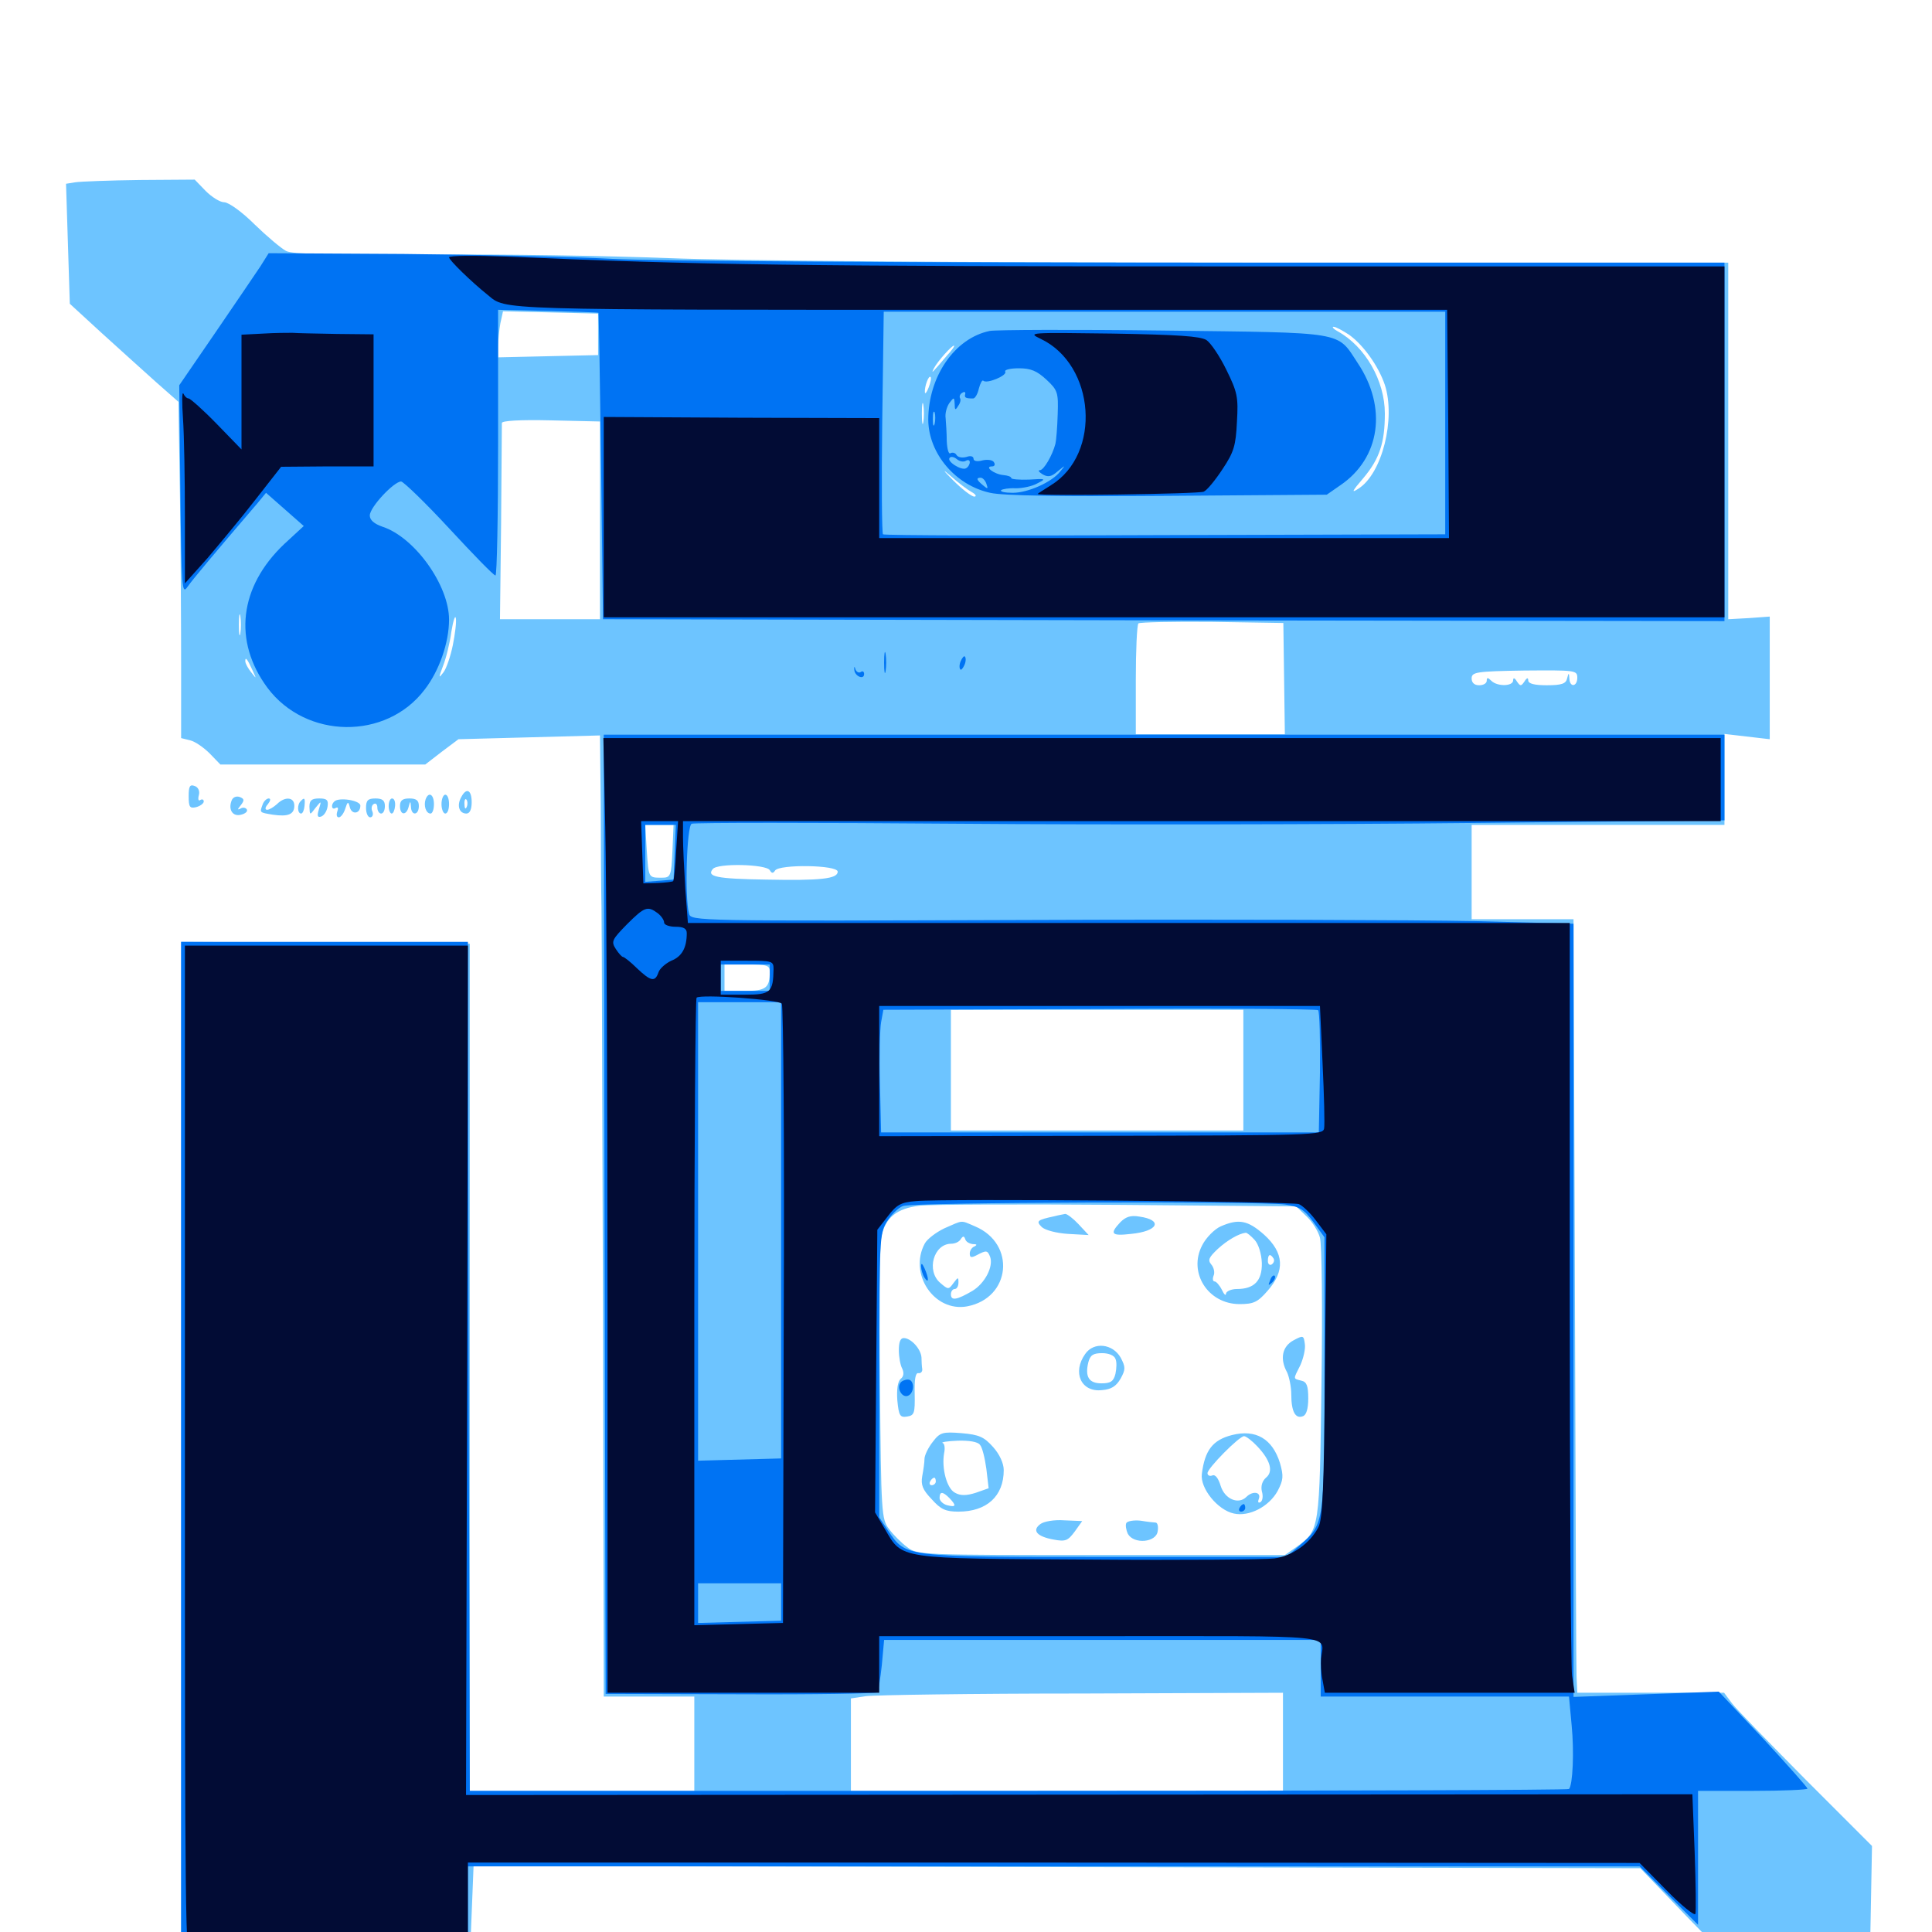<svg xmlns="http://www.w3.org/2000/svg" viewBox="0 -1000 1000 1000">
	<path fill="#6dc4ff" d="M39.062 -905.664L34.18 -904.883L35.156 -873.828L36.133 -842.773L52.734 -827.539C61.914 -819.141 74.609 -807.812 80.859 -802.148L92.383 -791.992L93.164 -741.602C93.555 -713.867 93.75 -674.805 93.75 -654.688V-617.969L98.438 -616.797C100.977 -616.211 105.469 -613.086 108.594 -609.961L114.062 -604.297H166.992H220.117L228.711 -610.938L237.305 -617.383L274.023 -618.359L310.547 -619.336L310.938 -583.984C310.938 -564.648 311.133 -540.234 311.328 -530.078C311.523 -519.922 311.719 -423.828 312.109 -316.797L312.5 -121.875H335.938H359.375V-97.461V-73.047H301.367H243.164V-292.188V-511.523L168.555 -512.109L93.75 -512.5V-248.438V15.82L168.359 15.234L243.164 14.844L244.141 -9.766L245.117 -34.18L547.07 -33.594L849.023 -33.008L874.023 -7.031L899.219 18.75L933.398 18.359L967.773 17.773L968.359 -13.281L968.945 -44.531L934.766 -78.711C916.016 -97.656 898.633 -115.43 896.484 -118.359L892.383 -123.828H854.297H816.406L816.016 -132.227C815.82 -141.992 815.625 -177.344 815.039 -374.414L814.453 -524.219H788.086H761.719V-548.633V-573.047H827.148H892.578V-596.484V-620.117L904.297 -618.75L916.016 -617.383V-649.219V-680.859L905.273 -680.078L894.531 -679.492V-771.875V-864.062H648.047C493.75 -864.062 380.469 -865.039 345.703 -866.406C315.039 -867.578 258.984 -868.555 221.289 -868.164C170.898 -867.969 151.172 -868.359 148.047 -870.117C145.508 -871.484 138.281 -877.539 131.836 -883.789C125.391 -890.234 118.359 -895.312 116.016 -895.312C113.867 -895.312 109.57 -898.047 106.445 -901.172L100.781 -907.031L72.461 -906.836C56.836 -906.641 41.797 -906.055 39.062 -905.664ZM309.57 -826.953V-816.211L283.789 -815.625L257.812 -815.039V-820.703C257.812 -823.828 258.398 -829.297 258.984 -832.617L260.352 -838.867L284.961 -838.281L309.57 -837.695ZM566.992 -829.492C568.164 -830.078 566.797 -830.469 563.477 -830.469C560.352 -830.469 559.18 -830.078 561.133 -829.492C562.891 -829.102 565.625 -829.102 566.992 -829.492ZM698.242 -826.758C705.664 -821.484 713.477 -810.547 716.797 -800.781C722.461 -783.203 715.43 -754.883 703.125 -747.07C699.219 -744.531 699.805 -745.703 705.664 -752.539C714.062 -762.5 716.797 -770.898 716.797 -785.938C716.797 -802.93 706.641 -820.703 692.383 -828.516C690.234 -829.688 689.258 -830.859 690.234 -830.859C691.406 -830.859 694.922 -828.906 698.242 -826.758ZM490.039 -815.82C482.227 -806.641 481.836 -806.25 483.398 -809.375C485.352 -813.086 492.578 -821.094 493.75 -821.094C494.336 -821.094 492.773 -818.75 490.039 -815.82ZM480.664 -799.414C479.688 -796.875 478.711 -795.703 478.711 -797.07C478.516 -800 480.664 -805.859 481.641 -804.883C482.227 -804.492 481.641 -801.953 480.664 -799.414ZM477.93 -781.641C477.539 -779.102 477.148 -781.055 477.148 -785.938C477.148 -790.82 477.539 -792.773 477.93 -790.43C478.32 -787.891 478.32 -783.984 477.93 -781.641ZM310.547 -730.664V-679.492H284.57H258.789L259.375 -729.297C259.57 -756.641 259.766 -780.078 259.766 -781.055C259.766 -782.227 269.141 -782.812 285.156 -782.422L310.547 -781.836ZM502.93 -745.312C505.078 -744.141 505.664 -742.969 504.297 -742.969C502.93 -742.969 498.047 -746.68 493.359 -751.367C487.891 -756.836 487.5 -757.617 492.188 -753.516C495.898 -750.195 500.781 -746.484 502.93 -745.312ZM524.805 -739.844C525.586 -740.43 524.414 -741.016 522.266 -740.82C520.117 -740.82 519.531 -740.234 521.094 -739.648C522.461 -739.062 524.219 -739.258 524.805 -739.844ZM124.414 -672.266C124.023 -669.727 123.633 -671.68 123.633 -676.562C123.633 -681.445 124.023 -683.398 124.414 -681.055C124.805 -678.516 124.805 -674.609 124.414 -672.266ZM234.375 -666.016C233.203 -660.352 231.055 -653.906 229.492 -651.953C226.953 -648.633 226.953 -649.023 229.297 -655.273C230.859 -659.18 232.812 -666.992 233.594 -672.852C234.57 -678.711 235.547 -681.836 235.938 -680.078C236.328 -678.125 235.547 -671.875 234.375 -666.016ZM664.648 -648.633L665.039 -619.922H626.562H587.891V-647.852C587.891 -663.281 588.477 -676.562 589.258 -677.344C590.039 -677.93 607.227 -678.32 627.344 -678.125L664.258 -677.539ZM130.664 -653.125C132.812 -648.438 132.812 -648.438 130.078 -651.953C128.32 -654.102 126.953 -656.641 126.953 -657.812C126.953 -660.156 127.93 -659.18 130.664 -653.125ZM816.406 -649.219C816.406 -644.531 812.5 -643.945 812.305 -648.828C812.109 -651.953 811.914 -651.953 811.133 -648.828C810.547 -646.094 808.203 -645.312 800.586 -645.312C794.336 -645.312 791.016 -646.094 791.016 -647.852C791.016 -649.414 790.234 -649.219 789.062 -647.266C787.305 -644.727 786.914 -644.727 785.156 -647.266C783.984 -649.219 783.203 -649.414 783.203 -647.852C783.203 -644.727 775 -644.531 771.875 -647.656C770.117 -649.414 769.531 -649.414 769.531 -647.656C769.531 -646.289 767.773 -645.312 765.625 -645.312C763.086 -645.312 761.719 -646.68 761.719 -648.828C761.719 -652.148 764.062 -652.539 789.062 -652.93C815.234 -653.125 816.406 -653.125 816.406 -649.219ZM348.047 -559.375C347.461 -546.484 347.07 -545.703 342.578 -545.703C335.547 -545.703 335.742 -545.508 334.766 -559.961L333.984 -573.047H341.406H348.633ZM398.438 -549.609C399.414 -547.852 400.195 -547.852 401.172 -549.414C403.32 -552.734 433.594 -552.344 433.594 -548.828C433.594 -545.117 424.805 -544.141 396.289 -544.727C370.703 -545.117 365.625 -546.289 368.945 -550.195C371.289 -553.32 396.484 -552.734 398.438 -549.609ZM398.438 -497.07C398.438 -488.672 396.484 -487.109 385.547 -487.109H375V-493.945V-500.781H386.719C396.875 -500.781 398.438 -500.391 398.438 -497.07ZM643.555 -446.094V-414.844H567.969H492.188V-446.094V-477.344H567.969H643.555ZM676.367 -370.312C679.297 -367.578 682.422 -362.5 683.203 -359.375C684.18 -356.055 684.57 -322.07 683.984 -283.984C683.008 -208.203 683.008 -208.008 671.484 -199.609L665.039 -195.117H569.922C476.953 -195.117 474.805 -195.117 469.531 -199.219C466.602 -201.367 462.305 -205.664 460.156 -208.594C456.25 -213.672 456.055 -216.797 455.469 -283.594C455.078 -321.875 455.469 -356.055 456.055 -359.18C458.008 -369.727 464.062 -374.609 476.367 -375.977C482.422 -376.562 528.711 -376.758 579.102 -376.367L670.898 -375.586ZM664.062 -98.438V-73.047H552.344H440.43V-96.875V-120.898L448.242 -122.07C452.539 -122.656 502.93 -123.438 560.156 -123.438L664.062 -123.828ZM545.898 -370.508C536.719 -368.555 536.133 -367.969 539.258 -364.844C541.016 -363.281 546.68 -361.719 552.93 -361.328L563.477 -360.742L558.203 -366.406C555.469 -369.336 552.344 -371.68 551.367 -371.68C550.586 -371.484 548.047 -371.094 545.898 -370.508ZM579.883 -367.383C574.219 -361.328 575.195 -360.156 585.352 -361.328C599.609 -362.695 602.148 -368.555 589.648 -370.312C585.156 -371.094 582.617 -370.117 579.883 -367.383ZM488.867 -364.258C484.375 -362.109 479.883 -358.594 478.711 -356.445C470.117 -340.625 483.594 -320.703 500.586 -323.828C523.242 -328.125 525.977 -356.25 504.688 -365.234C496.875 -368.555 498.828 -368.555 488.867 -364.258ZM503.516 -356.055C505.664 -356.055 505.859 -355.664 504.492 -354.883C503.125 -354.492 501.953 -352.734 501.953 -351.172C501.953 -349.023 502.734 -348.828 505.664 -350.391C510.547 -352.93 511.133 -352.93 512.5 -349.414C514.258 -344.336 509.766 -335.742 503.32 -331.836C495.312 -327.148 492.188 -326.562 492.188 -330.078C492.188 -331.641 493.164 -332.812 494.141 -332.812C495.312 -332.812 496.094 -334.375 496.094 -336.133C496.094 -339.062 495.898 -339.062 493.555 -335.938C491.016 -332.422 490.82 -332.422 486.719 -335.938C479.297 -342.188 483.203 -356.25 492.383 -356.25C494.336 -356.25 496.484 -357.227 497.266 -358.594C498.438 -360.352 499.023 -360.352 499.609 -358.594C500 -357.227 501.758 -356.25 503.516 -356.055ZM631.836 -365.234C628.711 -363.867 624.219 -359.375 622.266 -355.469C614.844 -341.406 625.195 -325 641.602 -325C648.828 -325 650.977 -325.977 656.055 -331.836C665.234 -342.188 664.648 -351.562 654.297 -360.938C645.898 -368.359 641.211 -369.336 631.836 -365.234ZM649.414 -358.203C651.367 -356.055 652.93 -351.172 653.125 -346.289C653.32 -337.109 649.219 -332.812 640.234 -332.812C637.305 -332.812 634.766 -331.641 634.57 -330.469C634.57 -329.102 633.594 -329.883 632.422 -332.422C631.25 -334.766 629.492 -336.719 628.711 -336.719C627.734 -336.719 627.539 -338.086 628.125 -339.648C628.906 -341.211 628.32 -343.945 626.953 -345.508C625 -347.852 625.781 -349.219 630.273 -353.516C635.156 -358.008 641.211 -361.523 644.727 -361.914C645.312 -362.109 647.461 -360.352 649.414 -358.203ZM659.18 -348.633C659.766 -347.656 659.375 -346.289 658.203 -345.508C657.227 -344.922 656.25 -345.703 656.25 -347.266C656.25 -350.781 657.422 -351.367 659.18 -348.633ZM669.531 -306.25C663.672 -303.125 662.305 -296.68 666.211 -289.648C667.188 -287.5 668.359 -282.422 668.359 -278.32C668.359 -269.336 670.508 -265.43 674.414 -266.992C676.172 -267.578 677.148 -270.898 677.148 -276.172C677.148 -282.617 676.367 -284.766 673.633 -285.352C669.141 -286.523 669.336 -285.938 673.047 -293.359C674.609 -296.875 675.781 -301.758 675.391 -304.297C674.805 -308.789 674.609 -308.984 669.531 -306.25ZM465.234 -301.172C465.234 -297.656 466.016 -293.359 466.992 -291.602C467.969 -289.453 467.773 -287.5 466.211 -286.328C464.648 -284.961 464.062 -280.859 464.453 -275.195C465.234 -267.188 465.82 -266.211 469.531 -266.797C473.242 -267.383 473.633 -268.555 473.438 -278.516C473.242 -285.938 473.828 -289.648 475.391 -289.258C476.562 -289.062 477.539 -290.039 477.344 -291.406C477.148 -292.578 476.953 -295.508 476.953 -297.461C476.562 -301.953 471.484 -307.422 467.773 -307.422C466.016 -307.422 465.234 -305.273 465.234 -301.172ZM561.719 -299.219C554.883 -289.648 559.57 -279.297 570.312 -280.469C575.195 -280.859 577.734 -282.422 580.078 -286.523C582.617 -291.211 582.617 -292.383 580.078 -297.266C575.977 -304.492 566.211 -305.664 561.719 -299.219ZM577.344 -296.68C578.125 -295.117 577.93 -291.602 577.344 -288.867C576.367 -284.961 574.805 -283.984 570.117 -283.984C563.672 -283.984 561.523 -287.305 563.281 -294.727C564.258 -298.633 565.82 -299.609 570.508 -299.609C573.828 -299.609 576.758 -298.438 577.344 -296.68ZM482.812 -253.711C480.469 -250.781 478.516 -246.68 478.516 -244.922C478.516 -242.969 477.93 -239.062 477.344 -235.938C476.562 -231.445 477.539 -228.906 482.227 -224.023C486.914 -218.75 489.453 -217.578 496.094 -217.578C510.742 -217.578 519.531 -225.586 519.531 -239.062C519.531 -242.578 517.383 -247.266 514.062 -250.977C509.375 -256.25 506.836 -257.422 497.656 -258.203C487.891 -258.984 486.523 -258.594 482.812 -253.711ZM507.227 -252.148C508.398 -250.977 509.766 -245.312 510.547 -239.648L511.719 -229.688L505.078 -227.344C500.195 -225.781 497.07 -225.781 494.336 -227.344C490.039 -229.492 487.305 -240.039 488.672 -247.852C489.258 -250.391 488.867 -252.93 487.891 -253.125C486.914 -253.516 490.43 -254.102 495.703 -254.297C501.562 -254.492 506.25 -253.711 507.227 -252.148ZM484.375 -233.203C484.375 -232.227 483.398 -231.25 482.227 -231.25C481.25 -231.25 480.859 -232.227 481.445 -233.203C482.031 -234.375 483.008 -235.156 483.594 -235.156C483.984 -235.156 484.375 -234.375 484.375 -233.203ZM491.406 -224.609C495.117 -220.703 494.922 -219.727 490.234 -220.898C488.086 -221.484 486.328 -223.242 486.328 -224.609C486.328 -228.125 487.891 -228.125 491.406 -224.609ZM637.695 -257.227C627.734 -254.688 623.633 -249.414 622.07 -237.109C621.094 -229.688 630.273 -218.359 638.672 -216.602C646.484 -214.844 656.836 -220.117 661.328 -228.32C664.258 -233.984 664.453 -235.938 662.5 -242.773C658.594 -255.273 650 -260.352 637.695 -257.227ZM650.781 -251.367C657.617 -244.141 659.18 -238.281 655.273 -235.156C653.32 -233.398 652.539 -230.859 653.125 -228.125C653.906 -225.586 653.516 -223.047 652.344 -222.461C651.172 -221.875 650.977 -222.656 651.562 -224.219C652.93 -227.734 648.438 -228.516 645.117 -225.195C641.016 -221.094 633.984 -224.023 631.836 -230.859C630.664 -234.766 629.102 -236.914 627.539 -236.328C626.172 -235.742 625 -236.328 625 -237.5C625 -240.039 641.406 -256.641 643.945 -256.641C644.922 -256.641 648.047 -254.297 650.781 -251.367ZM538.477 -211.133C533.984 -207.812 536.719 -204.688 545.312 -203.125C551.562 -201.953 552.734 -202.539 556.25 -207.227L560.156 -212.695L550.781 -213.086C545.703 -213.477 540.234 -212.5 538.477 -211.133ZM583.008 -211.719C582.422 -210.742 582.812 -208.203 583.789 -206.055C586.914 -200.586 598.438 -201.562 599.219 -207.422C599.609 -209.766 599.219 -211.719 598.242 -211.914C597.461 -211.914 593.945 -212.305 590.43 -212.891C586.914 -213.281 583.594 -212.695 583.008 -211.719ZM97.656 -587.891C97.656 -582.227 98.242 -581.445 101.562 -582.227C103.711 -582.812 105.469 -584.18 105.469 -585.156C105.469 -586.133 104.688 -586.523 103.711 -585.938C102.734 -585.156 102.344 -586.328 102.93 -588.477C103.516 -590.625 102.539 -592.578 100.781 -593.164C98.242 -594.141 97.656 -592.969 97.656 -587.891ZM238.672 -587.305C236.328 -583.008 237.695 -578.906 241.406 -578.906C243.164 -578.906 244.141 -581.055 244.141 -584.766C244.141 -591.211 241.406 -592.578 238.672 -587.305ZM241.602 -582.422C241.016 -580.859 240.43 -581.445 240.43 -583.594C240.234 -585.742 240.82 -586.914 241.406 -586.133C241.992 -585.547 242.188 -583.789 241.602 -582.422ZM119.922 -585.742C117.969 -580.859 120.508 -577.148 124.805 -578.32C127.148 -578.906 128.32 -580.078 127.734 -581.055C127.148 -582.031 125.586 -582.227 124.414 -581.445C122.852 -580.664 122.852 -581.055 124.609 -583.203C126.562 -585.742 126.562 -586.523 124.023 -587.5C122.266 -588.086 120.508 -587.305 119.922 -585.742ZM220.312 -586.328C219.141 -583.008 220.508 -578.906 222.852 -578.906C223.828 -578.906 224.609 -581.055 224.609 -583.789C224.609 -588.867 221.875 -590.43 220.312 -586.328ZM228.516 -583.789C228.516 -581.055 229.492 -578.906 230.469 -578.906C231.641 -578.906 232.422 -581.055 232.422 -583.789C232.422 -586.523 231.641 -588.672 230.469 -588.672C229.492 -588.672 228.516 -586.523 228.516 -583.789ZM135.938 -583.594C134.375 -579.297 134.18 -579.492 141.211 -578.32C149.219 -577.148 152.344 -578.516 152.344 -583.008C152.344 -587.5 147.461 -587.891 143.359 -583.789C141.602 -582.227 139.453 -580.859 138.281 -580.859C137.109 -580.859 137.109 -582.031 138.672 -583.789C140.039 -585.547 140.234 -586.719 139.062 -586.719C138.086 -586.719 136.523 -585.352 135.938 -583.594ZM149.023 -581.836C150.391 -585.156 149.219 -585.742 147.461 -582.617C146.68 -581.445 146.484 -580.273 147.07 -579.688C147.461 -579.102 148.438 -580.078 149.023 -581.836ZM155.664 -585.352C153.711 -583.594 153.906 -578.906 155.859 -578.906C156.641 -578.906 157.422 -580.664 157.617 -582.812C158.008 -586.914 157.617 -587.5 155.664 -585.352ZM160.156 -582.422C160.352 -577.93 160.352 -577.93 163.281 -581.836C166.406 -585.742 166.406 -585.547 165.039 -581.055C164.062 -577.734 164.258 -576.758 166.211 -577.344C167.773 -577.93 169.141 -580.078 169.531 -582.422C170.117 -585.938 169.141 -586.719 165.234 -586.719C161.328 -586.719 160.156 -585.742 160.156 -582.422ZM173.047 -585.156C171.094 -583.398 171.68 -580.469 173.828 -581.836C175 -582.422 175.195 -581.641 174.609 -580.078C174.023 -578.32 174.219 -576.953 175.391 -576.953C176.367 -576.953 177.93 -578.906 178.711 -581.445C179.883 -585.156 180.273 -585.352 181.055 -582.227C182.031 -578.125 186.523 -578.711 186.523 -583.008C186.523 -585.742 175.391 -587.5 173.047 -585.156ZM189.453 -581.836C189.453 -579.102 190.43 -576.953 191.602 -576.953C192.773 -576.953 193.359 -578.32 192.773 -579.883C191.992 -581.445 192.383 -583.203 193.359 -583.789C194.531 -584.57 195.312 -583.594 195.312 -582.031C195.312 -580.273 196.289 -578.906 197.266 -578.906C198.438 -578.906 199.219 -580.664 199.219 -582.812C199.219 -585.742 197.852 -586.719 194.336 -586.719C190.43 -586.719 189.453 -585.742 189.453 -581.836ZM201.172 -582.812C201.172 -580.664 201.953 -578.906 202.734 -578.906C203.516 -578.906 204.297 -580.664 204.492 -582.812C204.688 -584.961 204.102 -586.719 202.93 -586.719C201.953 -586.719 201.172 -584.961 201.172 -582.812ZM207.031 -582.812C207.031 -577.93 210.352 -577.734 211.523 -582.422C212.305 -585.547 212.5 -585.547 212.695 -582.422C212.891 -577.539 216.797 -577.93 216.797 -582.812C216.797 -585.742 215.43 -586.719 211.914 -586.719C208.398 -586.719 207.031 -585.742 207.031 -582.812Z"/>
	<path fill="#0073f3" d="M134.766 -862.109C132.227 -858.398 121.875 -842.969 111.523 -827.93L92.773 -800.586L93.359 -746.094C93.945 -695.117 94.141 -691.992 97.07 -696.289C99.805 -700.195 110.938 -713.477 133.203 -739.453L137.695 -744.922L147.461 -736.328L157.227 -727.734L147.07 -718.359C123.828 -696.289 120.508 -668.164 138.477 -643.945C158.398 -617.383 199.805 -616.797 219.727 -642.969C227.344 -652.734 232.422 -667.383 232.422 -679.297C232.422 -697.07 214.648 -721.875 198.047 -727.344C193.555 -728.906 191.406 -730.859 191.406 -733.203C191.406 -737.5 203.906 -750.781 207.617 -750.781C208.984 -750.586 220.117 -739.844 232.422 -726.562C244.727 -713.281 255.469 -702.148 256.445 -702.148C257.227 -701.953 257.812 -733.008 257.812 -770.898V-839.648L283.594 -839.062C297.852 -838.672 309.766 -838.281 309.766 -838.086C309.961 -837.891 310.547 -802.148 311.133 -758.594L312.109 -679.492L602.344 -678.906L892.578 -678.516V-771.289V-864.062H624.023C470.508 -864.062 338.867 -864.844 316.797 -866.016C295.703 -867.188 247.07 -868.164 208.789 -868.555L139.062 -868.945ZM748.047 -781.055V-723.438L603.125 -723.047C523.242 -722.656 457.617 -722.852 457.031 -723.438C456.445 -724.023 456.25 -750.195 456.641 -781.641L457.422 -838.672H602.734H748.047ZM512.305 -828.711C494.141 -825 480.469 -805.078 480.469 -782.617C480.664 -765.234 494.531 -748.828 512.5 -744.922C519.141 -743.359 549.805 -742.969 604.688 -743.359L686.719 -743.945L693.75 -748.828C714.453 -762.891 718.164 -789.062 702.734 -812.109C691.797 -828.711 697.266 -827.734 602.148 -828.906C555.664 -829.492 515.234 -829.297 512.305 -828.711ZM541.602 -803.516C547.461 -798.047 547.852 -796.875 547.461 -785.547C547.266 -778.711 546.68 -771.875 546.289 -770.312C544.727 -764.258 540.234 -756.641 538.281 -756.641C537.109 -756.641 537.695 -755.664 539.648 -754.492C542.383 -752.93 544.141 -753.125 547.461 -756.055C551.562 -759.375 551.562 -759.375 548.828 -756.055C544.727 -750.586 532.227 -744.922 524.219 -744.922C520.117 -744.922 517.578 -745.508 518.164 -746.289C518.945 -746.875 522.266 -747.461 525.781 -747.266C529.102 -747.266 534.18 -748.242 536.914 -749.805C541.602 -752.148 541.406 -752.344 532.617 -751.758C527.539 -751.562 523.438 -751.953 523.438 -752.539C523.438 -753.32 521.484 -753.906 519.336 -754.102C514.648 -754.492 509.18 -758.594 513.477 -758.594C514.844 -758.594 515.234 -759.57 514.453 -760.742C513.867 -761.914 511.133 -762.305 508.594 -761.719C505.859 -760.938 503.906 -761.328 503.906 -762.5C503.906 -763.867 502.344 -764.258 500.195 -763.477C498.047 -762.891 495.898 -763.281 495.117 -764.453C494.531 -765.625 492.969 -766.016 491.992 -765.43C491.016 -764.648 490.234 -767.578 490.039 -771.68C490.039 -775.781 489.648 -781.055 489.453 -783.594C489.062 -785.938 490.039 -789.453 491.406 -791.406C493.75 -794.531 493.945 -794.531 494.141 -790.82C494.141 -787.695 494.531 -787.5 495.898 -789.844C497.07 -791.406 497.461 -793.164 496.875 -793.945C496.484 -794.727 496.875 -796.094 498.047 -796.68C499.219 -797.461 499.805 -797.07 499.609 -796.094C499.023 -794.141 499.805 -793.75 503.711 -793.75C504.688 -793.75 506.055 -796.094 506.641 -798.828C507.422 -801.758 508.398 -803.516 508.984 -802.93C510.742 -801.172 521.484 -805.664 520.312 -807.617C519.727 -808.594 522.852 -809.375 527.344 -809.375C533.594 -809.375 536.719 -808.008 541.602 -803.516ZM483.789 -780.664C483.203 -778.711 482.812 -779.883 482.812 -783.008C482.812 -786.328 483.203 -787.695 483.789 -786.523C484.18 -785.156 484.18 -782.422 483.789 -780.664ZM500 -761.523C500.977 -762.109 501.953 -761.914 501.953 -760.742C501.953 -759.766 501.172 -758.203 500 -757.617C497.656 -756.25 489.648 -761.328 491.602 -763.086C492.188 -763.867 493.945 -763.477 495.312 -762.305C496.68 -761.133 498.828 -760.742 500 -761.523ZM510.547 -749.609C511.523 -746.875 511.328 -746.68 508.789 -748.828C505.469 -751.562 505.078 -752.734 507.617 -752.734C508.594 -752.734 509.961 -751.367 510.547 -749.609ZM457.617 -657.031C457.617 -652.148 458.008 -650.195 458.398 -652.734C458.789 -655.078 458.789 -658.984 458.398 -661.523C458.008 -663.867 457.617 -661.914 457.617 -657.031ZM497.266 -657.812C496.484 -656.055 496.484 -654.102 497.07 -653.516C497.461 -652.93 498.438 -654.102 499.219 -655.859C500 -657.617 500 -659.57 499.414 -660.156C499.023 -660.742 498.047 -659.57 497.266 -657.812ZM442.188 -653.32C442.383 -650 447.266 -647.852 447.266 -651.172C447.266 -652.344 446.484 -652.93 445.508 -652.148C444.531 -651.562 443.359 -652.148 442.773 -653.516C442.383 -655.273 441.992 -655.078 442.188 -653.32ZM312.891 -371.484L313.477 -123.242L383.203 -123.047C421.484 -122.852 453.32 -123.438 453.906 -124.023C454.688 -124.609 455.664 -131.055 456.445 -138.281L457.617 -151.172H570.508H683.594V-136.523V-121.875H747.852H812.109L813.477 -107.031C814.844 -93.359 814.062 -75.977 812.109 -74.023C811.523 -73.438 683.398 -73.047 527.148 -73.047H243.164L242.578 -292.773L242.188 -512.5H167.969H93.75V-248.828V14.844H167.969H242.188V-9.57V-33.984H545.312H848.633L863.672 -18.945L878.906 -3.711V-38.477V-73.047H907.227C922.852 -73.047 935.547 -73.633 935.547 -74.219C935.547 -74.805 925.195 -86.523 912.695 -100L889.648 -124.414L852.148 -123.047L814.453 -121.68V-321.68V-521.875L763.281 -523.242C734.961 -523.828 632.227 -524.219 534.766 -523.828C358.984 -523.242 357.617 -523.242 356.641 -527.148C354.297 -535.547 355.469 -572.656 358.008 -573.633C359.18 -574.219 421.484 -574.219 496.094 -573.633C570.703 -573.047 690.43 -573.242 762.305 -574.023L892.578 -575.391V-597.656V-619.727H602.539H312.5ZM349.219 -558.984L348.633 -544.727L341.406 -544.141L333.984 -543.555V-558.203V-573.047H341.797H349.805ZM398.438 -493.945V-487.109H385.742H373.047V-493.945V-500.781H385.742H398.438ZM404.297 -363.281V-245.117L382.812 -244.531L361.328 -243.945V-362.695V-481.25H382.812H404.297ZM683.203 -444.922L682.617 -413.867H569.336H456.055L455.469 -439.258C455.078 -453.32 455.469 -467.578 456.055 -470.898L457.227 -477.344L568.945 -477.734C630.469 -478.125 681.25 -477.734 682.227 -477.148C683.008 -476.562 683.398 -462.109 683.203 -444.922ZM665.039 -376.562C672.852 -375.391 675 -374.023 679.883 -367.383L685.547 -359.57V-289.453C685.547 -211.914 685.547 -211.328 673.047 -200.391L665.82 -194.141H572.07C467.188 -194.141 469.141 -193.945 459.766 -207.617L455.078 -214.648V-287.891C455.078 -357.812 455.273 -361.523 458.984 -367.578C461.133 -371.094 464.844 -374.805 467.383 -375.781C472.266 -377.734 650.781 -378.32 665.039 -376.562ZM404.297 -170.898V-161.133L382.812 -160.547L361.328 -159.961V-170.312V-180.469H382.812H404.297ZM476.758 -344.531C476.758 -342.969 477.539 -340.234 478.516 -338.672C480.859 -335.156 480.859 -338.281 478.516 -343.555C477.344 -346.094 476.758 -346.484 476.758 -344.531ZM657.422 -337.305C656.25 -334.57 656.445 -334.375 658.398 -336.133C659.766 -337.5 660.352 -339.062 659.766 -339.648C659.18 -340.234 658.008 -339.258 657.422 -337.305ZM466.016 -284.18C464.062 -281.25 466.992 -276.367 469.922 -277.539C473.438 -278.906 473.438 -285.938 469.922 -285.938C468.359 -285.938 466.602 -285.156 466.016 -284.18ZM641.602 -219.531C641.016 -218.555 641.406 -217.578 642.383 -217.578C643.555 -217.578 644.531 -218.555 644.531 -219.531C644.531 -220.703 644.141 -221.484 643.75 -221.484C643.164 -221.484 642.188 -220.703 641.602 -219.531Z"/>
	<path fill="#020c35" d="M232.422 -866.797C232.422 -865.43 243.75 -854.297 252.539 -847.266C262.109 -839.453 254.102 -839.648 506.836 -839.648H749.023L749.609 -780.664L750 -721.484H602.539H455.078V-752.539V-783.594L383.789 -783.789L312.5 -784.18V-732.422V-680.469H602.539H892.578V-771.289V-862.109H641.211C414.062 -862.109 361.328 -862.891 262.305 -867.188C245.898 -867.773 232.422 -867.773 232.422 -866.797ZM136.328 -827.344L125 -826.758V-797.07V-767.383L112.109 -780.664C105.078 -787.891 98.438 -793.75 97.656 -793.75C96.68 -793.75 95.508 -794.922 94.922 -796.289C94.141 -797.461 94.141 -791.602 94.727 -783.203C95.312 -774.805 95.703 -752.148 95.703 -732.812V-698.047L107.422 -711.133C113.672 -718.555 125 -732.031 132.227 -741.406L145.508 -758.398L169.531 -758.594H193.359V-792.773V-826.953L174.414 -827.148C163.867 -827.344 153.516 -827.539 151.367 -827.734C149.219 -827.734 142.383 -827.734 136.328 -827.344ZM538.672 -824.609C566.992 -811.133 570.312 -765.039 543.945 -748.828C540.234 -746.484 537.109 -744.531 537.109 -744.336C537.109 -743.164 620.703 -744.336 623.047 -745.508C624.805 -746.289 629.102 -751.562 632.812 -757.227C638.672 -766.016 639.648 -769.336 640.234 -781.641C641.016 -794.531 640.43 -797.07 634.766 -808.594C631.445 -815.43 626.758 -822.461 624.414 -824.023C621.094 -825.977 609.766 -826.758 575.781 -827.344C532.617 -827.93 531.641 -827.93 538.672 -824.609ZM313.281 -571.68C313.867 -546.094 314.453 -434.961 314.453 -324.609V-123.828H384.766H455.078V-138.477V-153.125H569.336C695.508 -153.125 684.961 -154.297 683.789 -141.406C683.594 -138.867 683.789 -133.789 684.57 -130.273L685.742 -123.828H750.391H815.039L813.672 -132.812C813.086 -137.891 812.5 -227.539 812.5 -332.031V-522.266H584.18H356.055L354.688 -540.234C354.102 -550 353.516 -561.914 353.516 -566.602V-575H622.07H890.625V-596.484V-617.969H601.562H312.305ZM350 -559.961C349.609 -551.562 348.828 -544.336 348.438 -543.945C348.047 -543.555 344.531 -543.164 340.43 -542.969L333.008 -542.773L332.422 -558.984L331.836 -575H341.406H350.977ZM340.43 -527.344C342.188 -525.977 343.75 -523.828 343.75 -522.461C343.75 -521.289 346.484 -520.312 349.609 -520.312C353.906 -520.312 355.469 -519.336 355.469 -516.992C355.469 -509.375 352.93 -504.883 347.461 -502.734C344.531 -501.367 341.406 -498.633 340.82 -496.68C339.062 -491.602 336.914 -491.992 329.688 -498.828C326.367 -502.148 323.047 -504.688 322.461 -504.688C321.875 -504.688 320.117 -506.641 318.75 -508.789C316.211 -512.695 316.797 -513.672 324.414 -521.484C333.594 -530.664 335.156 -531.25 340.43 -527.344ZM400.391 -498.438C400.195 -486.328 398.828 -485.156 385.547 -485.156H373.047V-493.945V-502.734H386.719C399.609 -502.734 400.391 -502.539 400.391 -498.438ZM404.688 -480.469C405.469 -479.297 406.055 -406.641 405.664 -319.141L405.273 -159.961L382.227 -159.375L359.375 -158.789V-320.703C359.375 -409.766 359.961 -483.008 360.547 -483.594C362.5 -485.547 403.32 -482.617 404.688 -480.469ZM684.57 -449.414C685.352 -433.008 685.742 -417.969 685.352 -415.82C684.57 -412.5 679.883 -412.305 569.922 -412.109L455.078 -411.914V-445.703V-479.297H569.141H683.203ZM672.266 -376.758C674.219 -375.977 678.125 -372.266 681.055 -368.359L686.523 -361.133L685.742 -287.891C685.352 -231.25 684.57 -213.477 682.422 -209.57C678.125 -201.172 668.75 -194.531 659.57 -193.359C655.078 -192.773 611.914 -192.383 563.477 -192.773C464.062 -193.359 467.188 -192.773 458.008 -208.594L452.93 -217.188L453.516 -290.234L454.102 -363.477L459.57 -370.508C464.062 -376.367 466.211 -377.734 474.219 -378.32C487.695 -379.688 668.555 -378.125 672.266 -376.758ZM95.703 -247.656C95.703 -8.789 95.898 15.234 98.828 14.062C100.586 13.477 133.398 12.891 172.07 12.891H242.188V-11.523V-35.938H545.508L848.633 -35.742L862.695 -21.484C870.312 -13.672 877.148 -8.203 877.539 -9.375C877.93 -10.547 877.734 -25 877.148 -41.406L875.977 -71.289L558.594 -71.094L241.211 -70.898L241.797 -290.82L242.188 -510.547H168.945H95.703Z"/>
</svg>